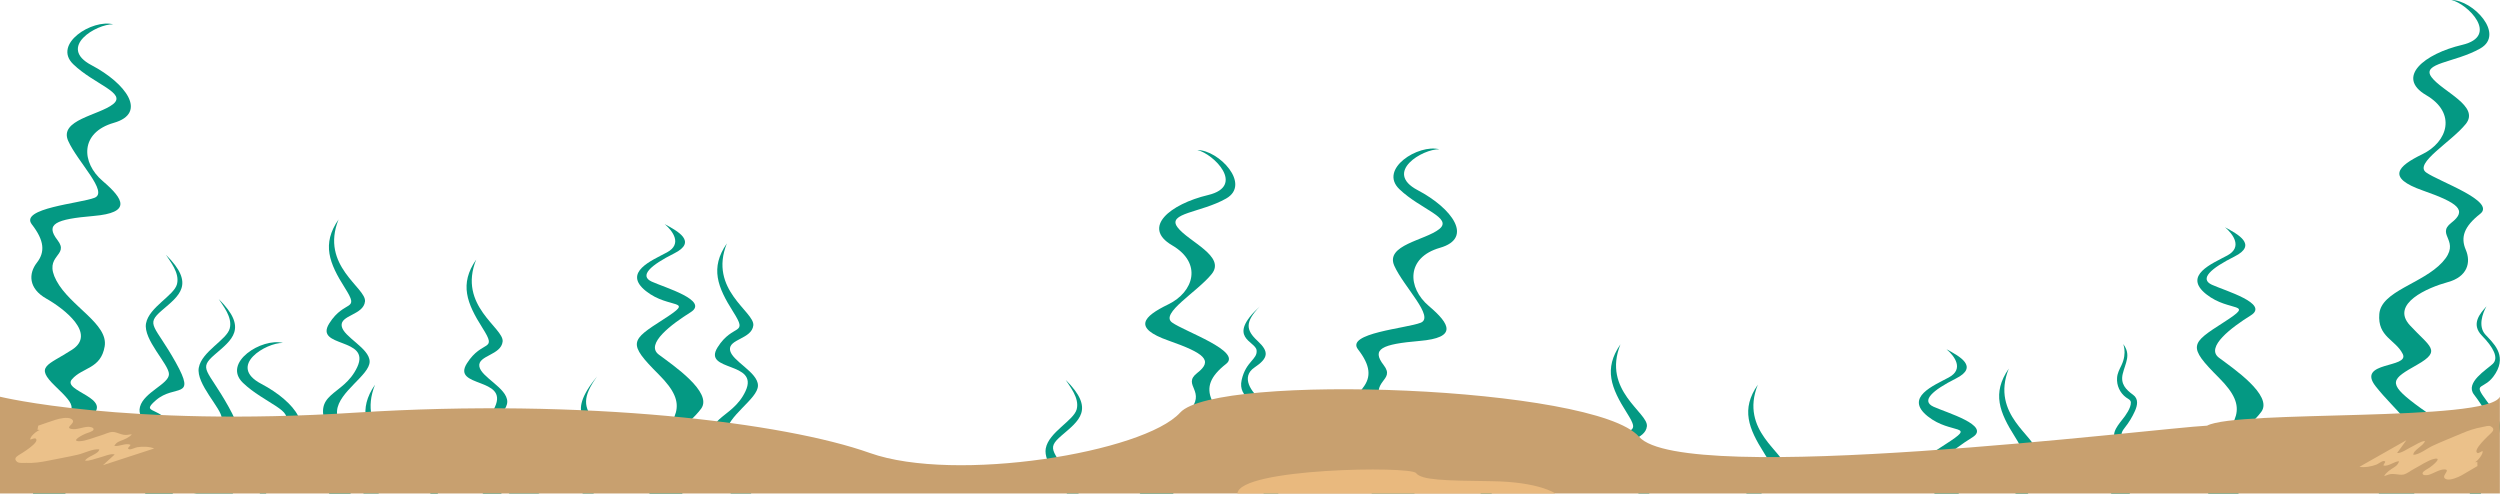 <?xml version="1.0" encoding="utf-8"?>
<!-- Generator: Adobe Illustrator 24.0.3, SVG Export Plug-In . SVG Version: 6.00 Build 0)  -->
<svg version="1.1" id="Слой_1" xmlns="http://www.w3.org/2000/svg" xmlns:xlink="http://www.w3.org/1999/xlink" x="0px" y="0px"
	 viewBox="0 0 1994.5 393.8" style="enable-background:new 0 0 1994.5 393.8;" xml:space="preserve">
<style type="text/css">
	.st0{fill:#049983;}
	.st1{fill:#C8A06F;}
	.st2{fill:#EBC18A;}
	.st3{fill:#E9B97E;}
	.st4{display:none;fill:none;stroke:#000000;stroke-miterlimit:10;}
</style>
<g>
	<title>seaweed</title>
	<g>
		<g id="Водоролслди">
			<path class="st0" d="M1774,257.2c-26.3,16.9-29.1,18.8-3.8,44.1s13.2,34.7-6.6,61.9c-6.9,9.5-6,20.5-1.8,30.6h24.4
				c-6-4.8-11.4-10.2-15-15.6c-9.4-14.1,23.5-36.6,32.9-49.7s-22.6-34.7-33.8-43.1s10.3-24.4,25.4-33.8s-20.7-19.7-31-24.4
				s-0.9-13.1,17.9-22.5s2.8-17.8-7.5-23.4c6.6,5.6,14.1,15.9,1.9,22.5s-35.7,15.9-16.9,30.9S1800.3,240.3,1774,257.2z"/>
			<path class="st0" d="M529.4,254.7c-26.3,16.9-29.1,18.8-3.8,44.1s13.2,34.7-6.6,61.9c-7.5,10.3-5.8,22.2-0.8,33.1h26.5
				c-7.2-5.4-13.9-11.6-18.2-18.1c-9.4-14.1,23.5-36.6,32.9-49.7s-22.6-34.7-33.8-43.1s10.4-24.4,25.4-33.8s-20.7-19.7-31-24.4
				s-1-13.1,17.8-22.5s2.8-17.8-7.5-23.4c6.6,5.6,14.1,15.9,1.9,22.5s-35.7,15.9-16.9,30.9C534.1,247.2,555.7,237.8,529.4,254.7z"/>
			<path class="st0" d="M1969.7,391.6c0.2,0.7,0.5,1.4,0.8,2.2h8.8c-0.9-8.6,0.7-17.1,6.7-29.4c12.2-25.3,10.9-27.2-1.8-44.1
				s-2.3-7.5,6.8-22.5s-2.3-24.4-8.2-30.9s-2.3-16.9,0.9-22.5c-5,5.6-12.7,14.1-3.6,23.4s13.6,17.8,8.6,22.5s-22.2,15-15,24.4
				s17.7,25.3,12.2,33.8S1965.2,378.5,1969.7,391.6z"/>
			<path class="st0" d="M1684.5,393.8h14.9c-0.3-0.3-0.6-0.6-0.9-0.9c-2.7-2.2-6.3-2.5-9.5-3.5c-4.4-1.4,2.7-11,4-13
				c2.4-3.7,3.6-7.4,5.2-11.4c1.4-3.4,3.2-8.2,0.6-11.4c-1.4-1.6-3-3-4.7-4.2c-3.2-2.5-0.7-6,1.2-8.4c3.2-4,5.9-8.5,8-13.2
				c2-4.5,2.9-9.6-1.5-12.8c-5.8-4.2-10.2-8.7-8.3-16.7c2.2-9,6.8-15.1,0.5-23.7c-0.6-0.9,3.4,6.5-1.5,16.8c-1.5,3.1-3.3,6.4-3.5,10
				c-0.5,6.1,2.3,12.1,7.2,15.7c1.4,1,3.7,1.9,3.8,3.9c0.2,4.4-4.2,10.5-6.8,13.7c-5.1,6.5-10.5,13.2-2.6,19.9
				c1.7,1.5,3.3,2,2.9,4.6c-0.4,2.4-1.6,4.6-2.5,6.8c-1.9,4.3-4.1,8.4-6.6,12.3C1681.3,383.6,1679.9,390,1684.5,393.8z"/>
			<path class="st0" d="M1922.8,355.6c-8.6,14.3-35.9,10-25.9,35.8c0.3,0.8,0.7,1.6,1,2.3h28.4c-12-12.1,3.2-23,22.3-35.3
				c20.1-12.9,1.4-18.6-21.6-35.9s-18.7-20.1,1.4-31.5s10-14.3-5.8-31.5s14.4-30.1,30.2-34.4s18.7-15.8,14.4-25.8
				s-1.4-18.6,11.5-28.7s-33-25.8-43.1-33s20.1-24.4,31.6-38.7s-18.7-25.8-27.3-37.3s18.7-11.5,38.8-22.9s-5.8-38.7-23-38.7
				c12.9,2.9,38.8,28.7,8.6,35.8s-53.2,25.8-28.7,40.1s17.2,37.3-3,47.1s-28.6,18.8,0.1,28.9s35.9,15.8,23,25.8s8.6,14.3-7.2,31.5
				s-48.8,22.9-50.3,41.3s13,20.4,18.7,31.9s-37.4,5.7-21.6,25.8S1931.4,341.3,1922.8,355.6z"/>
			<path class="st0" d="M26.4,393.8h26c-4.8-7.3-16-12-18.9-21.8c-4.8-16,17.9-23.5,38.3-39s-22.8-20.7-14.4-30.4s23-8.1,26.1-26.2
				S56,244.5,45,223.9s10.9-19.4,0.9-32.3s-1.7-16.7,28.7-19.3S99,159,81.9,144.4S63.6,105.8,90.8,98s9.6-31.6-17.8-46
				S77,19,90.3,19.4c-16.7-4.3-48.5,15.7-31.9,31.8s43.1,22.9,31.8,31.9C79,92,46.9,95.6,54.4,112.4s32.5,40.9,21,45.4
				s-60,8.3-50,21.2s10.7,22,4,30.6s-6.8,20.5,7.5,28.6s40.2,28.1,20.6,40.8s-30.1,13-13.4,29.1s20.1,20-6.5,30.9
				s-46.2,11.8-29.9,29.3C16.5,377.7,24.1,386.4,26.4,393.8z"/>
			<path class="st0" d="M909.7,393.8h26.6c-3-3.7-8.2-8.1-14.2-14.6c-15.8-17.2,14.4-30.1,30.2-34.4s18.7-15.8,14.4-25.8
				s-1.4-18.6,11.5-28.7s-33.1-25.8-43.1-33s20.1-24.4,31.6-38.7s-18.7-25.8-27.3-37.3s18.7-11.5,38.8-22.9s-5.8-38.7-23-38.7
				c12.9,2.9,38.8,28.7,8.6,35.9s-53.2,25.8-28.7,40.1s17.2,37.3-3,47.1s-28.6,18.8,0.1,28.9s35.9,15.8,23,25.8s8.6,14.3-7.2,31.5
				s-48.9,22.9-50.4,41.3C896.7,383.2,903.6,388,909.7,393.8z"/>
			<path class="st0" d="M1008.4,330.7c4.3,10-14.5,11.2-17.9,24.9s26.3,20,26.2,28.4c0,2.3-3.8,6.3-8.9,9.7h11.9
				c18.8-27.4-7.5-21.8-16.4-29.4c-10.2-8.7,2.8-13.6,13.6-23.7c9.3-8.7-1.7-15-10.2-21.2s-17-18.7-5.9-26.2s11.9-12.5,2.5-21.2
				s-10.2-15,1.7-27.5c-27.1,25-3.4,27.5-2.5,34.9s-8.5,8.7-11.9,23.7S1004.2,320.8,1008.4,330.7z"/>
			<path class="st0" d="M473.8,393.8c-6.5-8.8-10.7-21.3-1.6-29.5c11-9.8,11.9-16.4,2.5-27.9s-10.2-19.7,1.7-36.1
				c-27.1,32.8-3.4,36.1-2.5,45.9s-8.5,11.5-11.9,31.2c-1.2,7.2,0.3,12.2,2.9,16.3H473.8z"/>
			<path class="st0" d="M116.1,393.8h22c-6.3-6.6-12.9-12.8-20-18.5c-19.1-15.6,33.4,7.8,24.6-23.4s-33.4-19.5-18.3-32.6
				s32.6,0,15.9-30s-24.7-30-11.1-41.7s27-20.8,3.2-44.3c3.2,5.2,11.1,14.3,8.8,23.4S118.9,245,116.5,258s18.3,32.6,18.3,40.5
				s-19.9,14.3-23.1,26c-3.2,11.7,14.3,18.2,18.3,27.3c4,9.1-21.5,1.3-29.4,13C94.8,373.4,106.7,385.4,116.1,393.8z"/>
			<path class="st0" d="M261.6,342.8c13.6,30.5,27.3,10.9,7.4,37.1c-3.2,4.1-5.4,8.8-6.5,13.9h17.3c-1-2.3-1.3-4.8-0.9-7.3
				c2.5-13.1,14.9-8.7,13.6-19.6s-24.8-24-23.6-39.2s26-28.4,26-39.2s-21-19.6-22.3-28.4s17.4-8.7,18.6-19.6s-36-28.3-21.1-65.4
				c-13.6,19.6-7.4,34.9,5,54.5s0,8.7-12.4,28.4s33.5,10.9,22.3,34.9S247.9,312.3,261.6,342.8z"/>
			<path class="st0" d="M291.8,389.7c-0.8,1.2-1.5,2.6-1.9,4h12.3c-0.3-0.6-0.5-1.2-0.5-1.8c-1.2-8.7,17.4-8.7,18.6-19.6
				s-36-28.3-21.1-65.4c-13.6,19.6-7.4,34.9,5,54.5S304.2,370.1,291.8,389.7z"/>
			<path class="st0" d="M405.6,393.1l0.8,0.6h24.1c-7.5-3.3-16-6.2-20.2-8.1c-10.3-4.7-0.9-13.1,17.9-22.5s2.8-17.8-7.5-23.4
				c6.6,5.6,14.1,15.9,1.9,22.5S386.8,378.1,405.6,393.1z"/>
			<path class="st0" d="M225.7,337.3c-11.2,9-43.3,12.6-35.8,29.3c3.8,8.3,11.8,18.5,17.5,27.1h5.1c-12.2-14.5-10.6-34.5,13.7-41.5
				c27.2-7.8,9.6-31.6-17.8-46s4.1-33,17.3-32.6c-16.7-4.3-48.6,15.7-31.9,31.8S236.9,328.3,225.7,337.3z"/>
			<path class="st0" d="M343.2,393.8h5.9c0.2-0.2,0.3-0.3,0.5-0.5c11-9.8,11.9-16.4,2.5-27.9s-10.2-19.7,1.7-36.1
				c-27.1,32.8-3.4,36.1-2.5,45.9C352,382.4,347.2,385.2,343.2,393.8z"/>
			<path class="st0" d="M172,387.2c2.7,6.1-8,4.6-17.6,6.5h31.4c0-2.2-0.4-4.4-1-6.5c-8.8-31.2-33.4-19.5-18.3-32.6s32.6,0,15.9-30
				s-24.6-30-11.1-41.7s27-20.8,3.2-44.3c3.2,5.2,11.1,14.3,8.8,23.4s-22.3,18.3-24.7,31.3s18.3,32.6,18.3,40.4s-19.9,14.3-23.1,26
				S168,378.1,172,387.2z"/>
			<path class="st0" d="M571.2,362.1c12.5,28.1,25.1,13.7,11.6,31.6H599c2.2-1.5,3.7-3.5,3.3-7.7c-1.2-10.9-24.8-24-23.6-39.2
				s26-28.4,26-39.2s-21.1-19.6-22.3-28.4s17.4-8.7,18.6-19.6s-36-28.3-21.1-65.4c-13.6,19.6-7.4,34.9,5,54.5s0,8.7-12.4,28.4
				S606,288,594.8,312C583.7,336,557.6,331.6,571.2,362.1z"/>
			<path class="st0" d="M371.2,375c5.5,12.3,11,16.5,14.3,18.8h14.7c-5.9-9.8-22.6-21.1-21.5-34c1.2-15.3,26-28.3,26-39.3
				s-21.1-19.6-22.3-28.3s17.4-8.8,18.6-19.7s-36-28.4-21.1-65.4c-13.6,19.6-7.4,34.9,5,54.5s0,8.7-12.4,28.3s33.5,10.9,22.3,34.9
				C383.7,348.8,357.6,344.5,371.2,375z"/>
			<path class="st0" d="M1552,354.5c-24.5,15.7-28.6,18.5-8.5,39.3h19.5c-5.7-4.6-11.2-8.5-14.8-11.1c-11.3-8.4,10.3-24.4,25.4-33.8
				s-20.7-19.7-31-24.4s-0.9-13.1,17.8-22.5s2.8-17.8-7.5-23.4c6.6,5.6,14.1,15.9,1.9,22.5s-35.7,15.9-16.9,31
				S1578.3,337.6,1552,354.5z"/>
			<path class="st0" d="M1087.4,309.3c-6.7,8.6-6.8,20.5,7.5,28.6s40.2,28.1,20.6,40.8c-11.3,7.3-19.5,10.5-21.3,15h33.9
				c6-3.3,11.6-7.2,13.4-17.6c3.1-18.1-27.4-31.9-38.5-52.5s10.9-19.4,0.9-32.3s-1.6-16.7,28.7-19.3s24.4-13.4,7.3-27.9
				s-18.3-38.6,8.9-46.4s9.6-31.6-17.8-46s4.1-33,17.3-32.6c-16.7-4.3-48.6,15.7-31.9,31.8s43.1,22.9,31.8,31.9
				s-43.3,12.6-35.8,29.3s32.5,40.9,21,45.4s-60,8.3-50,21.2S1094.1,300.7,1087.4,309.3z"/>
			<path class="st0" d="M860.6,393.8c-0.7-1.4-1.5-3-2.5-4.7c-16.7-30-24.7-30-11.1-41.7s27-20.8,3.2-44.3
				c3.2,5.2,11.1,14.3,8.8,23.4c-2.4,9.1-22.3,18.2-24.7,31.3c-2,11,12.4,26.6,16.9,35.9H860.6z"/>
			<path class="st0" d="M1285.4,357.5c-12.4,19.6,33.5,10.9,22.3,34.9c-0.2,0.5-0.4,0.9-0.7,1.3h8.7c1.1-1.7,1.8-3.7,1.9-5.7
				c0-10.9-21.1-19.6-22.3-28.3s17.4-8.7,18.6-19.6s-36-28.4-21.1-65.4c-13.6,19.6-7.4,34.9,5,54.5S1297.8,337.9,1285.4,357.5z"/>
			<path class="st0" d="M1595.1,376.9c-6.9,10.9,4.2,13,13.5,16.9h9.7c-5.9-5.2-12.5-9.9-13.2-14.7c-1.2-8.7,17.4-8.7,18.6-19.6
				s-36-28.3-21.1-65.4c-13.6,19.6-7.4,34.9,5,54.5S1607.5,357.2,1595.1,376.9z"/>
			<path class="st0" d="M1395.1,389.7c-0.8,1.2-1.4,2.6-1.9,4h12.3c-0.3-0.6-0.5-1.2-0.6-1.8c-1.2-8.7,17.4-8.7,18.6-19.6
				s-36-28.3-21.1-65.4c-13.6,19.6-7.4,34.9,5,54.5S1407.5,370.1,1395.1,389.7z"/>
			<path class="st0" d="M1188.6,364.9c1.7,8.1-3,13.3-7.4,28.9h8.8c3.1-13,5.4-28.6,3.4-35.6c-2.7-9.6-15.1-18.9-9.6-41.6
				c-9.2,16.4-4,29.1,2.4,41.8C1187.2,360.4,1188,362.6,1188.6,364.9z"/>
		</g>
	</g>
</g>
<g>
	<path class="st1" d="M0,316.5c0,0,99.5,24.4,283.7,12.7s342.2,8,410.3,32.2c68.1,24.2,218.6-0.4,247.5-32.2
		c28.9-31.9,331-21.2,366.1,19.2c35.1,40.4,413.6-6.9,453.2-8.8c23.7-12.8,224.1-2.6,233.6-23.1c0,22.2,0,77.2,0,77.2H0L0,316.5z"/>
	<path class="st2" d="M20.9,369.3c5.7,0.3,12.1-0.6,17.7-1.8c7.9-1.6,15.9-3,23.7-4.8c5-1.2,11.8-4.8,16.9-4.2
		c-0.3,3.8-9.8,5.6-11.3,9c3.5,0.4,7.6-1.5,11-2.3c3-0.7,10-3.8,12.6-2.6c-3.1,2.7-6.2,5.7-9.3,8.5l40.8-13.3
		c-3.7-1.6-9.6-1.7-13.5-1c-1.4,0.2-4.8,1.9-6.1,1.7c-3-0.6,0.3-2.1,0.7-3.6c-3.7-1.8-9.1,1.6-12.9,0.8c1.7-3,3.9-3.6,7.1-4.8
		c1.9-0.7,3.7-1.7,5.2-2.8c3.2-2.3,0.7-1.5-1.7-1.2c-4.5,0.7-8.3-2.3-11.9-2.3c-3.1,0-6.7,2.1-9.8,2.9c-4.9,1.4-11.7,4.4-16.7,4.5
		c-7.4,0.1,2.5-5.1,4.8-6c1.3-0.5,6-1.8,6.4-3.2c0.5-1.9-2.9-2.3-4.3-2.3c-4.1,0.1-9.3,2.6-13.4,1.7c-6-1.2,5.4-5-0.2-8.1
		c-2.9-1.6-9.4-0.2-12.4,0.8c-4.6,1.4-9.2,3.2-13.8,4.7l-0.6,3.3c0.6,0,1.2-0.1,1.7,0.2c-2.2,0.6-8,5.3-7.4,7.6
		c0.8-0.3,3.5-1.4,4.3-0.8c3.8,2.9-11.8,12.1-13.9,13.4c-2.3,1.5-3.4,3.1-0.9,5.2C15.5,369.8,18.8,369.2,20.9,369.3z"/>
	<path class="st2" d="M1980.4,340.7c-5.6,0.9-11.7,3-17,5.3c-7.4,3.2-15,6.1-22.3,9.5c-4.7,2.1-10.6,7.1-15.7,7.4
		c-0.4-3.8,8.5-7.4,9.2-11.1c-3.5,0.3-7.1,3-10.3,4.5c-2.8,1.3-9,5.7-11.9,5.1c2.5-3.3,4.9-6.8,7.4-10.2l-37.4,21.2
		c4,0.8,9.8-0.3,13.4-1.7c1.4-0.5,4.3-2.8,5.7-2.9c3.1,0,0.1,2.1,0,3.6c3.9,1,8.6-3.4,12.5-3.4c-1.1,3.3-3.1,4.3-6,6.1
		c-1.7,1.1-3.3,2.4-4.6,3.8c-2.6,2.9-0.4,1.6,1.9,0.8c4.2-1.5,8.6,0.6,12.1-0.1c3-0.6,6.2-3.4,9-4.8c4.5-2.3,10.6-6.6,15.5-7.7
		c7.3-1.6-1.4,5.5-3.5,6.9c-1.1,0.8-5.6,3-5.7,4.5c-0.1,2,3.3,1.7,4.6,1.4c4-1,8.6-4.4,12.8-4.4c6.1,0-4.3,6,1.8,7.9
		c3.1,1,9.3-1.7,12-3.2c4.2-2.3,8.3-5,12.6-7.4l-0.1-3.3c-0.6,0.2-1.1,0.4-1.7,0.2c2-1,6.8-6.8,5.8-8.9c-0.8,0.4-3.2,2-4,1.6
		c-4.3-2.1,9.2-14.2,10.9-15.9c2-1.9,2.7-3.7-0.2-5.3C1985.6,339.1,1982.5,340.4,1980.4,340.7z"/>
	<path class="st3" d="M987.2,393.7h253.7c0,0-12.9-9.3-50.8-9.8c-37.9-0.5-56-0.8-60.4-6.5S989,373.4,987.2,393.7z"/>
</g>
<rect x="-236.5" y="-308.1" class="st4" width="2506.1" height="624.1"/>
</svg>

